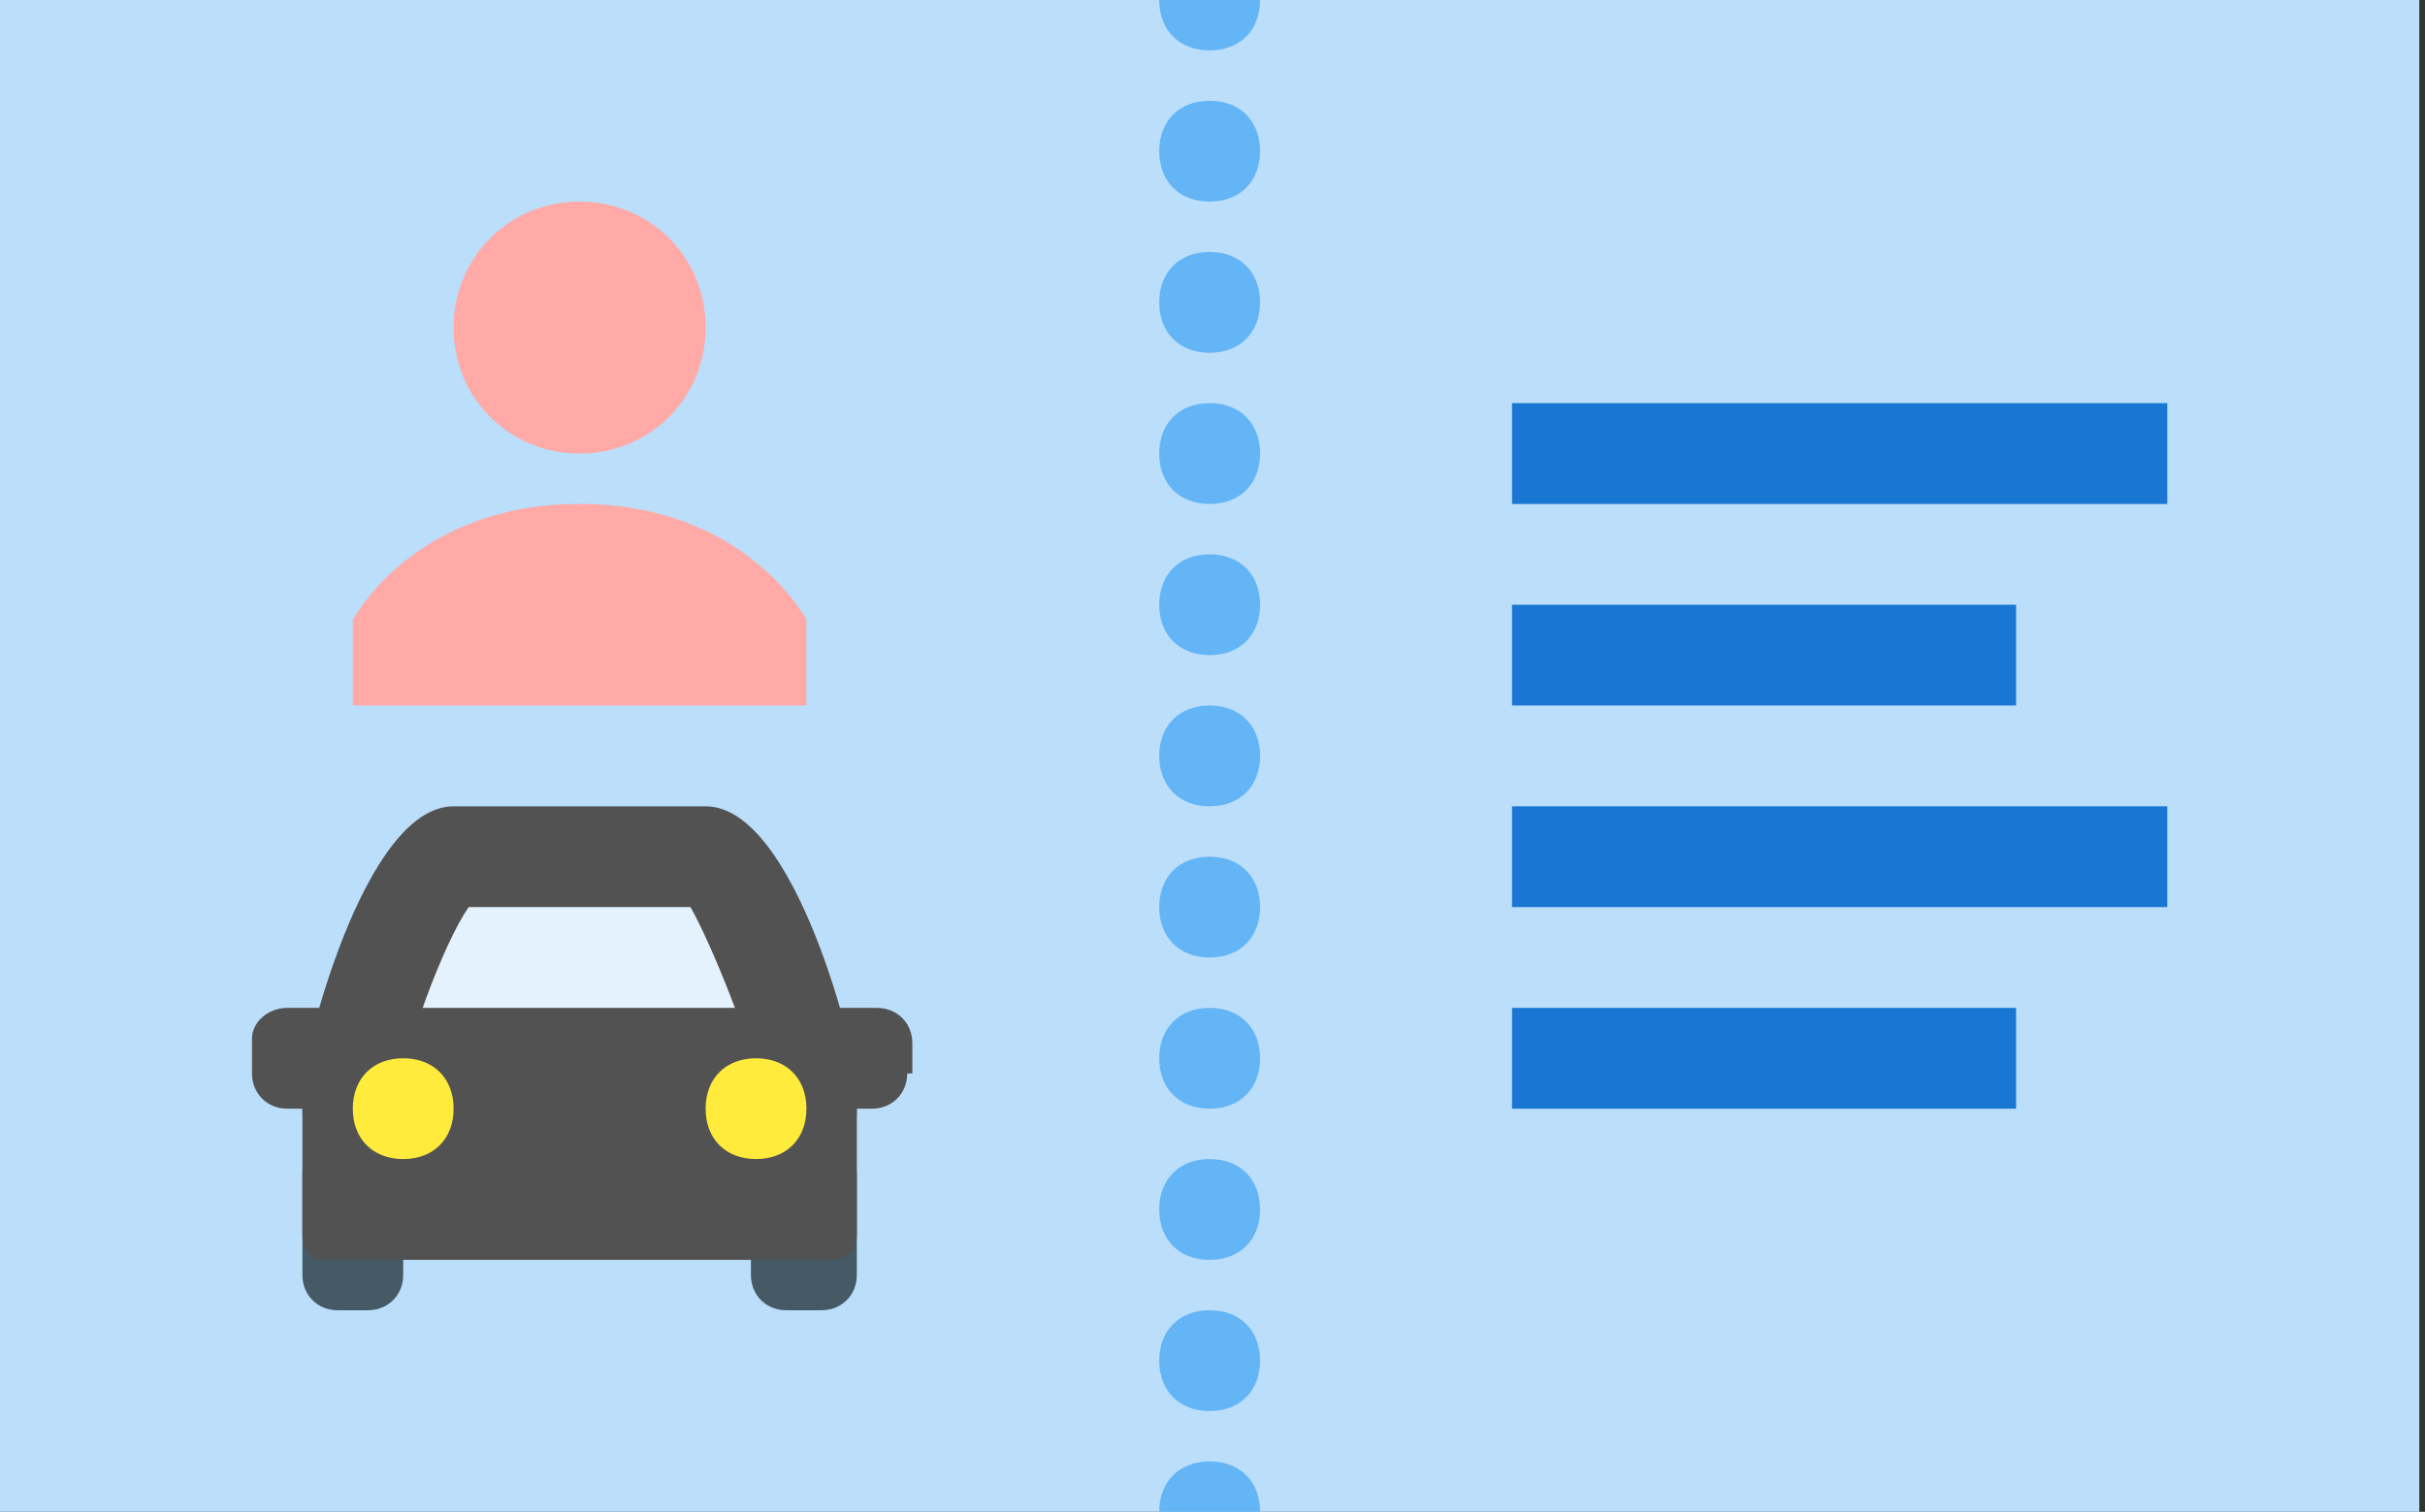<svg width="85" height="53" viewBox="0 0 85 53" fill="none" xmlns="http://www.w3.org/2000/svg">
<rect x="0" y="0" width="85" height="53" fill="#333333" stroke="none"/>
<path d="M0 0H84.8V53H0V0Z" fill="#BBDEFB"/>
<path d="M44.167 47.7C44.167 48.763 43.463 49.467 42.4 49.467C41.337 49.467 40.633 48.763 40.633 47.7C40.633 46.637 41.337 45.933 42.4 45.933C43.463 45.933 44.167 46.637 44.167 47.7ZM44.167 42.4C44.167 43.463 43.463 44.167 42.4 44.167C41.337 44.167 40.633 43.463 40.633 42.4C40.633 41.337 41.337 40.633 42.4 40.633C43.463 40.633 44.167 41.337 44.167 42.4ZM44.167 37.1C44.167 38.163 43.463 38.867 42.4 38.867C41.337 38.867 40.633 38.163 40.633 37.1C40.633 36.037 41.337 35.333 42.4 35.333C43.463 35.333 44.167 36.037 44.167 37.1ZM44.167 31.8C44.167 32.863 43.463 33.567 42.4 33.567C41.337 33.567 40.633 32.863 40.633 31.8C40.633 30.737 41.337 30.033 42.4 30.033C43.463 30.033 44.167 30.737 44.167 31.8ZM44.167 26.5C44.167 27.563 43.463 28.267 42.4 28.267C41.337 28.267 40.633 27.563 40.633 26.5C40.633 25.437 41.337 24.733 42.4 24.733C43.463 24.733 44.167 25.437 44.167 26.5ZM44.167 21.2C44.167 22.263 43.463 22.967 42.4 22.967C41.337 22.967 40.633 22.263 40.633 21.2C40.633 20.137 41.337 19.433 42.4 19.433C43.463 19.433 44.167 20.137 44.167 21.2ZM44.167 15.9C44.167 16.963 43.463 17.667 42.4 17.667C41.337 17.667 40.633 16.963 40.633 15.9C40.633 14.837 41.337 14.133 42.4 14.133C43.463 14.133 44.167 14.837 44.167 15.9ZM44.167 10.6C44.167 11.663 43.463 12.367 42.4 12.367C41.337 12.367 40.633 11.663 40.633 10.6C40.633 9.537 41.337 8.833 42.4 8.833C43.463 8.833 44.167 9.537 44.167 10.6ZM44.167 5.3C44.167 6.363 43.463 7.067 42.4 7.067C41.337 7.067 40.633 6.363 40.633 5.3C40.633 4.237 41.337 3.533 42.4 3.533C43.463 3.533 44.167 4.237 44.167 5.3Z" fill="#64B5F6"/>
<path d="M53 28.267H75.967V31.8H53V28.267ZM53 35.333H70.667V38.867H53V35.333ZM53 14.133H75.967V17.667H53V14.133ZM53 21.2H70.667V24.733H53V21.2Z" fill="#1976D2"/>
<path d="M42.4 1.767C43.463 1.767 44.167 1.063 44.167 0H40.633C40.633 1.063 41.337 1.767 42.4 1.767ZM42.4 51.233C41.337 51.233 40.633 51.937 40.633 53H44.167C44.167 51.937 43.463 51.233 42.4 51.233Z" fill="#64B5F6"/>
<path d="M24.733 11.484C24.733 13.954 22.787 15.9 20.317 15.9C17.846 15.9 15.9 13.954 15.9 11.484C15.9 9.013 17.846 7.067 20.317 7.067C22.787 7.067 24.733 9.013 24.733 11.484Z" fill="#FFAAA7"/>
<path d="M28.267 21.732C28.267 21.732 26.148 17.667 20.317 17.667C14.485 17.667 12.367 21.732 12.367 21.732V24.733H28.267V21.732Z" fill="#FFAAA7"/>
<path d="M28.267 38.867C28.267 40.282 27.031 41.517 25.617 41.517H15.017C13.602 41.517 12.367 40.282 12.367 38.867V37.983C12.367 36.569 14.665 30.033 15.9 30.033H24.733C25.796 30.033 28.267 36.569 28.267 37.983V38.867Z" fill="#E3F2FD"/>
<path d="M25.617 43.283H15.017C12.546 43.283 10.6 41.337 10.6 38.867V37.983C10.6 37.1 12.719 28.267 15.9 28.267H24.733C27.915 28.267 30.033 37.1 30.033 37.983V38.867C30.033 41.337 28.087 43.283 25.617 43.283ZM16.431 31.8C15.548 33.035 14.133 36.92 14.133 37.983V38.867C14.133 39.398 14.485 39.75 15.017 39.75H25.617C26.148 39.75 26.5 39.398 26.5 38.867V37.983C26.5 36.92 24.913 33.035 24.202 31.8H16.431Z" fill="#525252"/>
<path d="M14.133 44.698C14.133 45.402 13.602 45.933 12.898 45.933H11.835C11.131 45.933 10.6 45.402 10.6 44.698V41.164C10.6 40.454 11.131 39.929 11.835 39.929H13.071C13.602 40.102 14.133 40.633 14.133 41.164V44.698ZM30.033 44.698C30.033 45.402 29.502 45.933 28.798 45.933H27.563C26.852 45.933 26.321 45.402 26.321 44.698V41.164C26.321 40.454 26.852 39.929 27.563 39.929H28.798C29.502 39.929 30.033 40.454 30.033 41.164V44.698Z" fill="#455A64"/>
<path d="M30.033 37.983C30.033 37.452 29.681 37.1 29.15 37.1H11.483C10.952 37.1 10.6 37.452 10.6 37.983V43.283C10.6 43.815 10.952 44.166 11.483 44.166H29.15C29.681 44.166 30.033 43.815 30.033 43.283V37.983Z" fill="#525252"/>
<path d="M31.8 37.631C31.8 38.335 31.269 38.867 30.565 38.867H10.069C9.365 38.867 8.833 38.335 8.833 37.631V36.396C8.833 35.865 9.365 35.333 10.069 35.333H30.737C31.448 35.333 31.979 35.865 31.979 36.569V37.631H31.8Z" fill="#525252"/>
<path d="M15.9 38.867C15.9 39.929 15.196 40.633 14.133 40.633C13.07 40.633 12.367 39.929 12.367 38.867C12.367 37.804 13.07 37.1 14.133 37.1C15.196 37.1 15.9 37.804 15.9 38.867ZM28.267 38.867C28.267 39.929 27.563 40.633 26.5 40.633C25.437 40.633 24.733 39.929 24.733 38.867C24.733 37.804 25.437 37.1 26.5 37.1C27.563 37.1 28.267 37.804 28.267 38.867Z" fill="#FFEB3B"/>
</svg>
